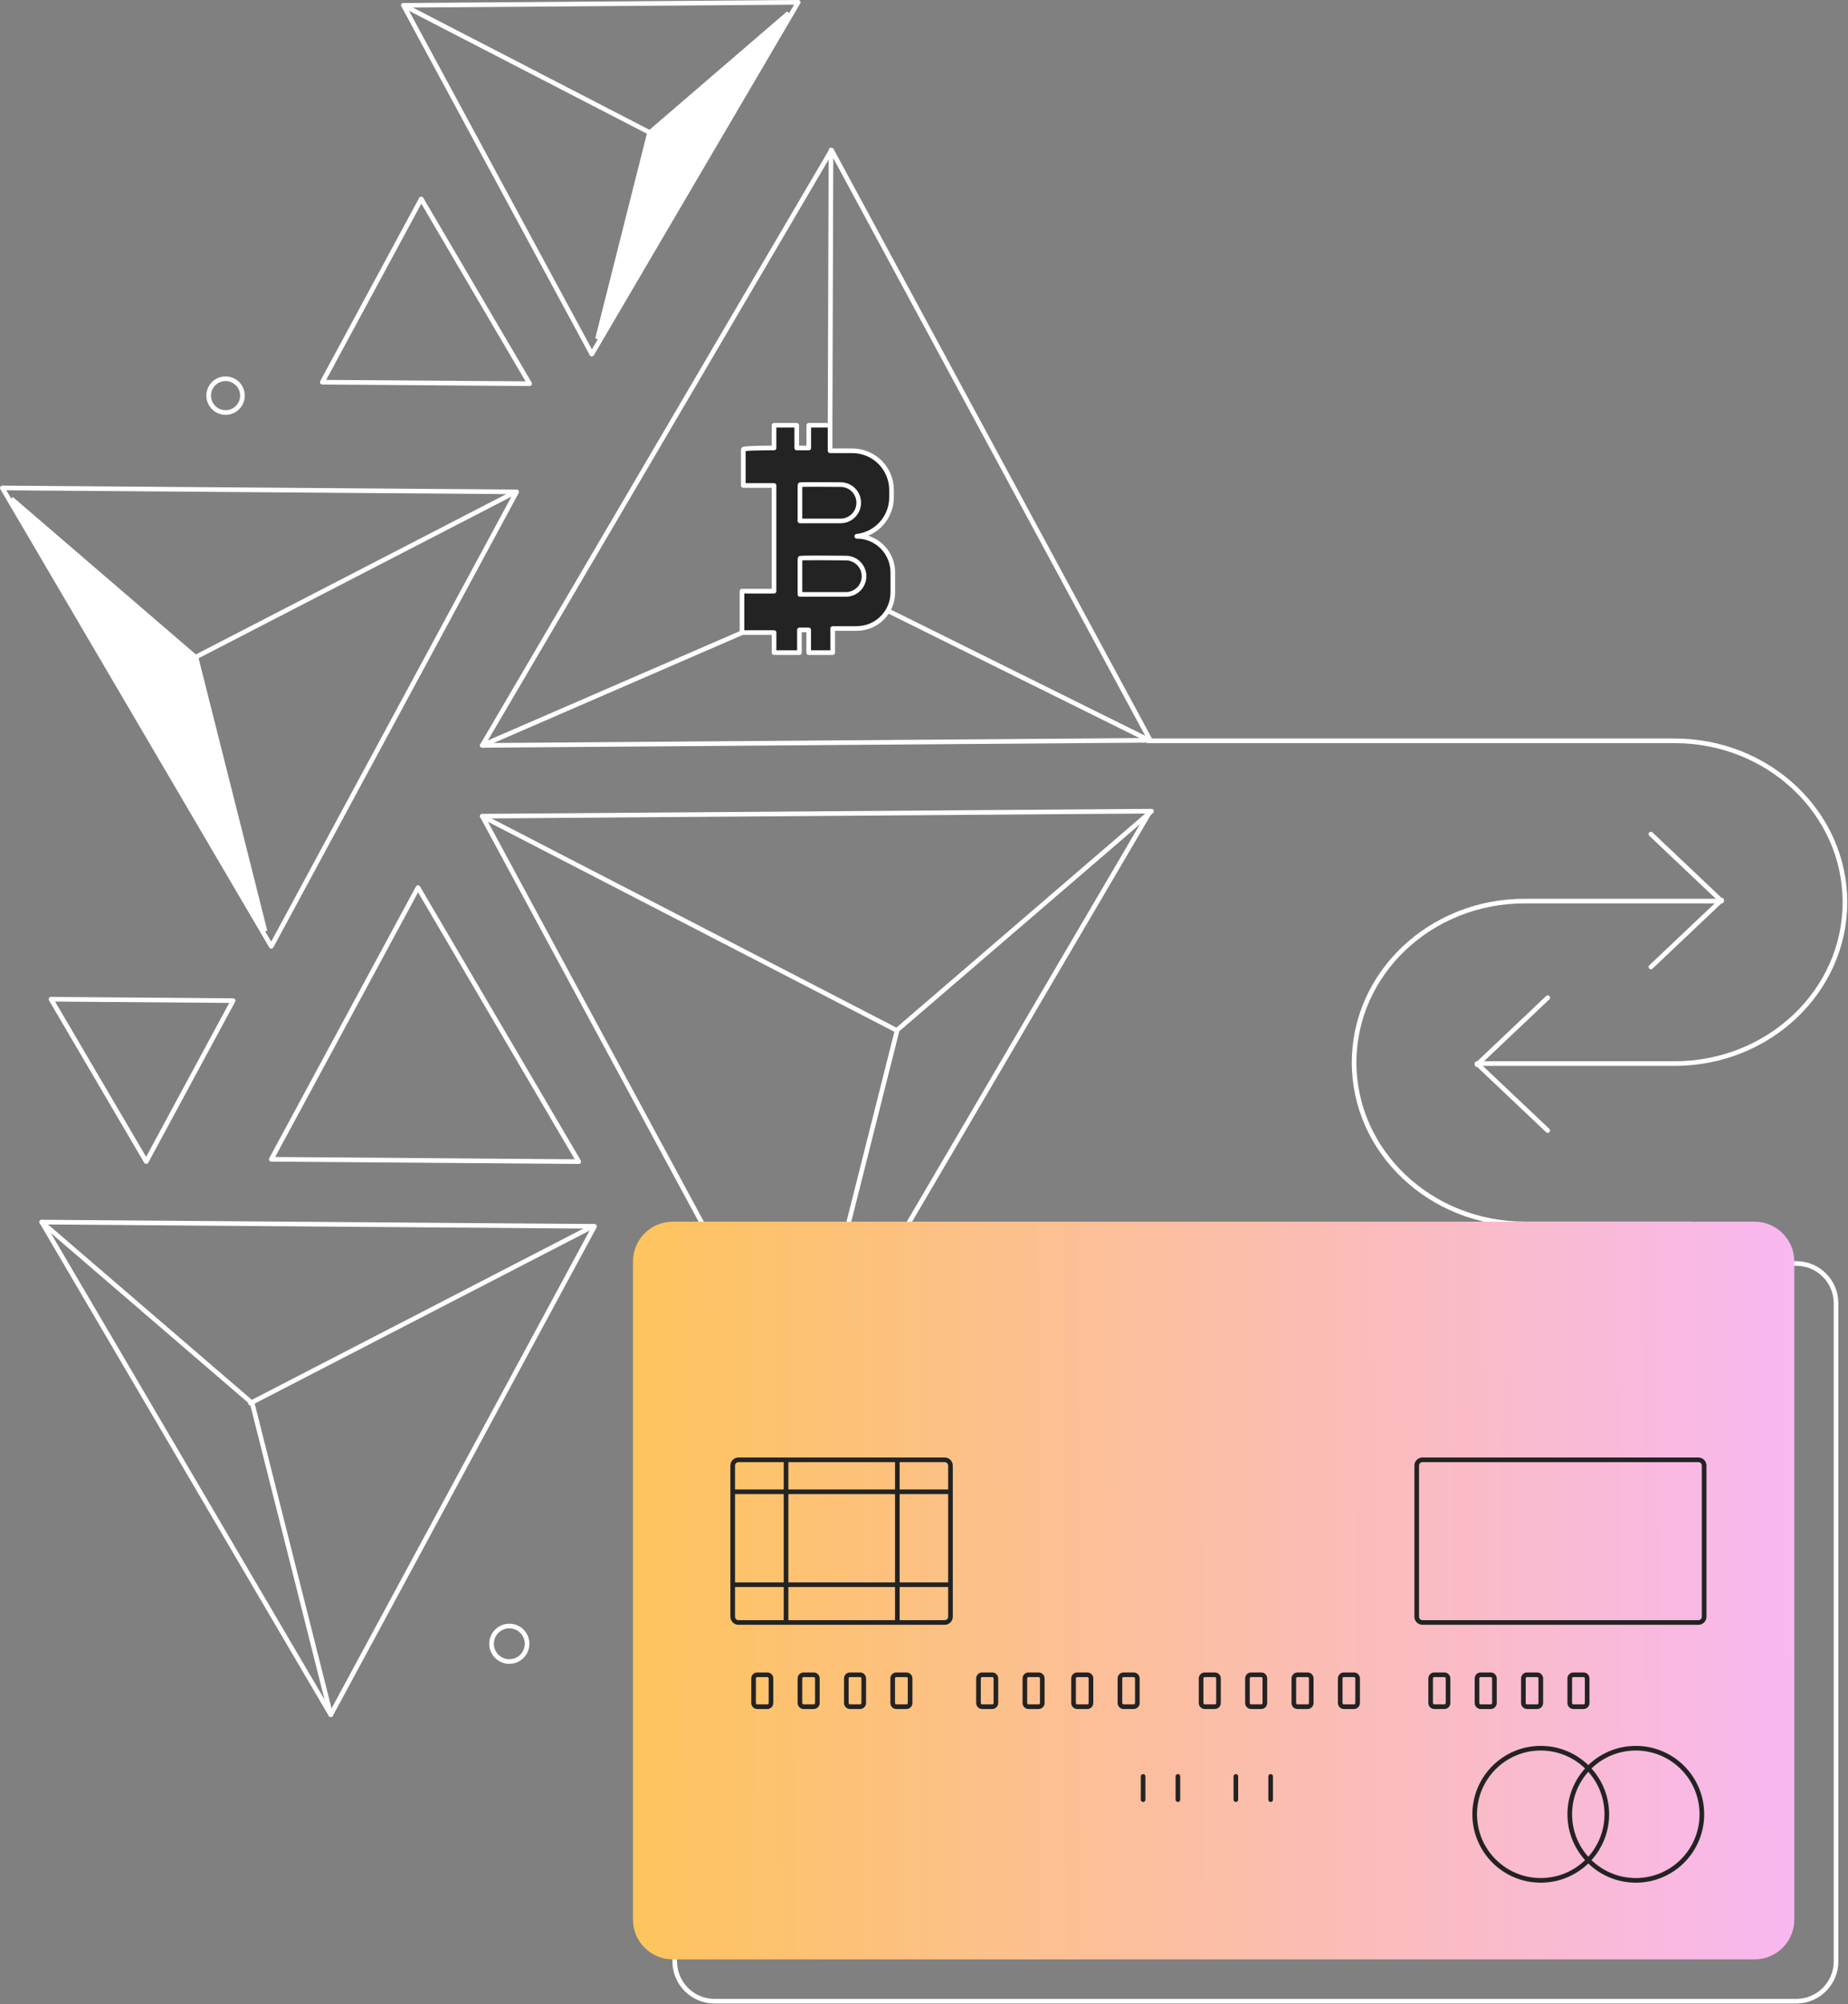 <svg width="797" height="864" viewBox="0 0 797 864" fill="none" xmlns="http://www.w3.org/2000/svg">
<rect x="0" y="0" width="797" height="864" fill="#808080" stroke="none"/>
<path d="M18 526.86L142.65 739.26L256.41 528.69L18 526.86Z" stroke="white" stroke-width="2" stroke-linecap="round" stroke-linejoin="round"/>
<path d="M18 526.87L108.77 604.93L142.65 739.26" stroke="white" stroke-width="2" stroke-linecap="round" stroke-linejoin="round"/>
<path d="M255.64 528.69L108 604.93" stroke="white" stroke-width="2" stroke-linecap="round" stroke-linejoin="round"/>
<path d="M1 210.36L117 407.98L222.82 212.05L1 210.36Z" stroke="white" stroke-width="2" stroke-linecap="round" stroke-linejoin="round"/>
<path d="M4.904 215.037L84.558 283.542L114.297 401.433L4.904 215.037Z" fill="white" stroke="white" stroke-width="2"/>
<path d="M222.37 212.05L85 282.99" stroke="white" stroke-width="2" stroke-linecap="round" stroke-linejoin="round"/>
<path d="M344.24 1L255.24 152.66L174 2.3L344.24 1Z" stroke="white" stroke-width="2" stroke-linecap="round" stroke-linejoin="round"/>
<path d="M280.092 57.292L340.106 5.677L257.683 146.113L280.092 57.292Z" fill="white" stroke="white" stroke-width="2"/>
<path d="M174 2.3L279.43 56.74" stroke="white" stroke-width="2" stroke-linecap="round" stroke-linejoin="round"/>
<path d="M249.6 500.79L180.27 382.66L117 499.78L249.6 500.79Z" stroke="white" stroke-width="2" stroke-linecap="round" stroke-linejoin="round"/>
<path d="M228.42 165.42L181.67 85.77L139 164.77L228.42 165.42Z" stroke="white" stroke-width="2" stroke-linecap="round" stroke-linejoin="round"/>
<path d="M22 430.78L63.06 500.78L100.53 431.38L22 430.78Z" stroke="white" stroke-width="2" stroke-linecap="round" stroke-linejoin="round"/>
<path d="M496.09 349.71L345.46 606.36L208 351.86L496.09 349.71Z" stroke="white" stroke-width="2" stroke-linecap="round" stroke-linejoin="round"/>
<path d="M496.63 349.71L386.95 444.03L346 606.36" stroke="white" stroke-width="2" stroke-linecap="round" stroke-linejoin="round"/>
<path d="M208 351.9L386.41 444.04" stroke="white" stroke-width="2" stroke-linecap="round" stroke-linejoin="round"/>
<path d="M219.66 716.31C223.891 716.31 227.32 712.881 227.32 708.65C227.32 704.42 223.891 700.99 219.66 700.99C215.43 700.99 212 704.42 212 708.65C212 712.881 215.43 716.31 219.66 716.31Z" stroke="white" stroke-width="2" stroke-linecap="round" stroke-linejoin="round"/>
<path d="M97.28 177.84C101.301 177.84 104.56 174.58 104.56 170.56C104.56 166.539 101.301 163.28 97.28 163.28C93.259 163.28 90 166.539 90 170.56C90 174.58 93.259 177.84 97.28 177.84Z" stroke="white" stroke-width="2" stroke-linecap="round" stroke-linejoin="round"/>
<path d="M208 321.35L358.62 64.7L496.09 319.15L208 321.35Z" stroke="white" stroke-width="2" stroke-linecap="round" stroke-linejoin="round"/>
<path d="M320.57 193.76V209.31H333.82V254.86H320V272.71H333.83V281.35H344.77V271.56H348.77V281.35H359.13V270.95H369.5C373.625 270.947 377.58 269.307 380.496 266.389C383.412 263.471 385.05 259.515 385.05 255.39V246.75C385.05 242.626 383.412 238.671 380.496 235.754C377.579 232.838 373.624 231.2 369.5 231.2C373.627 230.731 377.437 228.759 380.204 225.66C382.97 222.562 384.5 218.554 384.5 214.4V211.25C384.5 209.029 384.063 206.83 383.213 204.779C382.363 202.727 381.117 200.863 379.547 199.293C377.977 197.722 376.113 196.477 374.061 195.627C372.01 194.777 369.811 194.34 367.59 194.34H358V183.34H348.8V193.13H343.61V183.34H333.82V193.13C333.82 193.13 320.57 193.06 320.57 193.76Z" fill="#232323" stroke="white" stroke-width="2" stroke-linecap="round" stroke-linejoin="round"/>
<path d="M345 209.02V224.58H362.52C364.598 224.577 366.589 223.75 368.057 222.28C369.525 220.81 370.35 218.817 370.35 216.74V216.74C370.353 214.68 369.542 212.701 368.095 211.235C366.648 209.769 364.68 208.933 362.62 208.91C355.15 208.86 345 208.75 345 209.02Z" stroke="white" stroke-width="2" stroke-linecap="round" stroke-linejoin="round"/>
<path d="M345 240.7V256.26H364.81C366.886 256.258 368.876 255.432 370.344 253.964C371.812 252.496 372.637 250.506 372.64 248.43V248.43C372.64 246.37 371.829 244.392 370.383 242.925C368.936 241.458 366.97 240.619 364.91 240.59C357.46 240.5 345 240.43 345 240.7Z" stroke="white" stroke-width="2" stroke-linecap="round" stroke-linejoin="round"/>
<path d="M208 321.35L320.22 272.67" stroke="white" stroke-width="2" stroke-linecap="round" stroke-linejoin="round"/>
<path d="M383 263.33L495.6 319.15" stroke="white" stroke-width="2" stroke-linecap="round" stroke-linejoin="round"/>
<path d="M358 183.39L358.38 64.7" stroke="white" stroke-width="2" stroke-linecap="round" stroke-linejoin="round"/>
<path d="M729 527.63H657.5C616.91 527.63 584 496.48 584 458.05C584 419.62 616.91 388.47 657.5 388.47H742" stroke="white" stroke-width="2" stroke-linecap="round" stroke-linejoin="round"/>
<path d="M712 416.87L742.5 388" stroke="white" stroke-width="2" stroke-linecap="round" stroke-linejoin="round"/>
<path d="M712 359.6L742.5 388.47" stroke="white" stroke-width="2" stroke-linecap="round" stroke-linejoin="round"/>
<path d="M495 319.37H722.18C762.77 319.37 795.68 350.52 795.68 388.95C795.68 427.37 762.77 458.52 722.18 458.52H637.68" stroke="white" stroke-width="2" stroke-linecap="round" stroke-linejoin="round"/>
<path d="M667.5 430.12L637 459" stroke="white" stroke-width="2" stroke-linecap="round" stroke-linejoin="round"/>
<path d="M667.5 487.39L637 458.52" stroke="white" stroke-width="2" stroke-linecap="round" stroke-linejoin="round"/>
<path d="M774.7 544.7H308.14C298.674 544.7 291 552.374 291 561.84V845.59C291 855.056 298.674 862.73 308.14 862.73H774.7C784.166 862.73 791.84 855.056 791.84 845.59V561.84C791.84 552.374 784.166 544.7 774.7 544.7Z" stroke="white" stroke-width="2" stroke-linecap="round" stroke-linejoin="round"/>
<path d="M756.7 526.68H290.14C280.674 526.68 273 534.354 273 543.82V827.57C273 837.036 280.674 844.71 290.14 844.71H756.7C766.166 844.71 773.84 837.036 773.84 827.57V543.82C773.84 534.354 766.166 526.68 756.7 526.68Z" fill="url(#paint0_linear_24_7)"/>
<path d="M407.44 629.35H318.47C317.106 629.35 316 630.456 316 631.82V697C316 698.364 317.106 699.47 318.47 699.47H407.44C408.804 699.47 409.91 698.364 409.91 697V631.82C409.91 630.456 408.804 629.35 407.44 629.35Z" stroke="#232323" stroke-width="2" stroke-linecap="round" stroke-linejoin="round"/>
<path d="M732.49 629.35H613.47C612.106 629.35 611 630.456 611 631.82V697C611 698.364 612.106 699.47 613.47 699.47H732.49C733.854 699.47 734.96 698.364 734.96 697V631.82C734.96 630.456 733.854 629.35 732.49 629.35Z" stroke="#232323" stroke-width="2" stroke-linecap="round" stroke-linejoin="round"/>
<path d="M317 643.13H409.66" stroke="#232323" stroke-width="2" stroke-linecap="round" stroke-linejoin="round"/>
<path d="M317 683.19H409.66" stroke="#232323" stroke-width="2" stroke-linecap="round" stroke-linejoin="round"/>
<path d="M339 630.61V698.22" stroke="#232323" stroke-width="2" stroke-linecap="round" stroke-linejoin="round"/>
<path d="M387 630.61V698.22" stroke="#232323" stroke-width="2" stroke-linecap="round" stroke-linejoin="round"/>
<path d="M664.49 810.65C680.225 810.65 692.98 797.895 692.98 782.16C692.98 766.425 680.225 753.67 664.49 753.67C648.755 753.67 636 766.425 636 782.16C636 797.895 648.755 810.65 664.49 810.65Z" stroke="#232323" stroke-width="2" stroke-linecap="round" stroke-linejoin="round"/>
<path d="M705.49 810.65C721.225 810.65 733.98 797.895 733.98 782.16C733.98 766.425 721.225 753.67 705.49 753.67C689.755 753.67 677 766.425 677 782.16C677 797.895 689.755 810.65 705.49 810.65Z" stroke="#232323" stroke-width="2" stroke-linecap="round" stroke-linejoin="round"/>
<path d="M330.92 722.01H326.59C325.712 722.01 325 722.722 325 723.6V734.19C325 735.068 325.712 735.78 326.59 735.78H330.92C331.798 735.78 332.51 735.068 332.51 734.19V723.6C332.51 722.722 331.798 722.01 330.92 722.01Z" stroke="#232323" stroke-width="2" stroke-linecap="round" stroke-linejoin="round"/>
<path d="M350.92 722.01H346.59C345.712 722.01 345 722.722 345 723.6V734.19C345 735.068 345.712 735.78 346.59 735.78H350.92C351.798 735.78 352.51 735.068 352.51 734.19V723.6C352.51 722.722 351.798 722.01 350.92 722.01Z" stroke="#232323" stroke-width="2" stroke-linecap="round" stroke-linejoin="round"/>
<path d="M370.92 722.01H366.59C365.712 722.01 365 722.722 365 723.6V734.19C365 735.068 365.712 735.78 366.59 735.78H370.92C371.798 735.78 372.51 735.068 372.51 734.19V723.6C372.51 722.722 371.798 722.01 370.92 722.01Z" stroke="#232323" stroke-width="2" stroke-linecap="round" stroke-linejoin="round"/>
<path d="M390.92 722.01H386.59C385.712 722.01 385 722.722 385 723.6V734.19C385 735.068 385.712 735.78 386.59 735.78H390.92C391.798 735.78 392.51 735.068 392.51 734.19V723.6C392.51 722.722 391.798 722.01 390.92 722.01Z" stroke="#232323" stroke-width="2" stroke-linecap="round" stroke-linejoin="round"/>
<path d="M427.92 722.01H423.59C422.712 722.01 422 722.722 422 723.6V734.19C422 735.068 422.712 735.78 423.59 735.78H427.92C428.798 735.78 429.51 735.068 429.51 734.19V723.6C429.51 722.722 428.798 722.01 427.92 722.01Z" stroke="#232323" stroke-width="2" stroke-linecap="round" stroke-linejoin="round"/>
<path d="M447.92 722.01H443.59C442.712 722.01 442 722.722 442 723.6V734.19C442 735.068 442.712 735.78 443.59 735.78H447.92C448.798 735.78 449.51 735.068 449.51 734.19V723.6C449.51 722.722 448.798 722.01 447.92 722.01Z" stroke="#232323" stroke-width="2" stroke-linecap="round" stroke-linejoin="round"/>
<path d="M468.92 722.01H464.59C463.712 722.01 463 722.722 463 723.6V734.19C463 735.068 463.712 735.78 464.59 735.78H468.92C469.798 735.78 470.51 735.068 470.51 734.19V723.6C470.51 722.722 469.798 722.01 468.92 722.01Z" stroke="#232323" stroke-width="2" stroke-linecap="round" stroke-linejoin="round"/>
<path d="M488.92 722.01H484.59C483.712 722.01 483 722.722 483 723.6V734.19C483 735.068 483.712 735.78 484.59 735.78H488.92C489.798 735.78 490.51 735.068 490.51 734.19V723.6C490.51 722.722 489.798 722.01 488.92 722.01Z" stroke="#232323" stroke-width="2" stroke-linecap="round" stroke-linejoin="round"/>
<path d="M523.92 722.01H519.59C518.712 722.01 518 722.722 518 723.6V734.19C518 735.068 518.712 735.78 519.59 735.78H523.92C524.798 735.78 525.51 735.068 525.51 734.19V723.6C525.51 722.722 524.798 722.01 523.92 722.01Z" stroke="#232323" stroke-width="2" stroke-linecap="round" stroke-linejoin="round"/>
<path d="M543.92 722.01H539.59C538.712 722.01 538 722.722 538 723.6V734.19C538 735.068 538.712 735.78 539.59 735.78H543.92C544.798 735.78 545.51 735.068 545.51 734.19V723.6C545.51 722.722 544.798 722.01 543.92 722.01Z" stroke="#232323" stroke-width="2" stroke-linecap="round" stroke-linejoin="round"/>
<path d="M563.92 722.01H559.59C558.712 722.01 558 722.722 558 723.6V734.19C558 735.068 558.712 735.78 559.59 735.78H563.92C564.798 735.78 565.51 735.068 565.51 734.19V723.6C565.51 722.722 564.798 722.01 563.92 722.01Z" stroke="#232323" stroke-width="2" stroke-linecap="round" stroke-linejoin="round"/>
<path d="M583.92 722.01H579.59C578.712 722.01 578 722.722 578 723.6V734.19C578 735.068 578.712 735.78 579.59 735.78H583.92C584.798 735.78 585.51 735.068 585.51 734.19V723.6C585.51 722.722 584.798 722.01 583.92 722.01Z" stroke="#232323" stroke-width="2" stroke-linecap="round" stroke-linejoin="round"/>
<path d="M622.92 722.01H618.59C617.712 722.01 617 722.722 617 723.6V734.19C617 735.068 617.712 735.78 618.59 735.78H622.92C623.798 735.78 624.51 735.068 624.51 734.19V723.6C624.51 722.722 623.798 722.01 622.92 722.01Z" stroke="#232323" stroke-width="2" stroke-linecap="round" stroke-linejoin="round"/>
<path d="M642.92 722.01H638.59C637.712 722.01 637 722.722 637 723.6V734.19C637 735.068 637.712 735.78 638.59 735.78H642.92C643.798 735.78 644.51 735.068 644.51 734.19V723.6C644.51 722.722 643.798 722.01 642.92 722.01Z" stroke="#232323" stroke-width="2" stroke-linecap="round" stroke-linejoin="round"/>
<path d="M662.92 722.01H658.59C657.712 722.01 657 722.722 657 723.6V734.19C657 735.068 657.712 735.78 658.59 735.78H662.92C663.798 735.78 664.51 735.068 664.51 734.19V723.6C664.51 722.722 663.798 722.01 662.92 722.01Z" stroke="#232323" stroke-width="2" stroke-linecap="round" stroke-linejoin="round"/>
<path d="M682.92 722.01H678.59C677.712 722.01 677 722.722 677 723.6V734.19C677 735.068 677.712 735.78 678.59 735.78H682.92C683.798 735.78 684.51 735.068 684.51 734.19V723.6C684.51 722.722 683.798 722.01 682.92 722.01Z" stroke="#232323" stroke-width="2" stroke-linecap="round" stroke-linejoin="round"/>
<path d="M493 765.83V775.85" stroke="#232323" stroke-width="2" stroke-linecap="round" stroke-linejoin="round"/>
<path d="M508 765.83V775.85" stroke="#232323" stroke-width="2" stroke-linecap="round" stroke-linejoin="round"/>
<path d="M533 765.83V775.85" stroke="#232323" stroke-width="2" stroke-linecap="round" stroke-linejoin="round"/>
<path d="M548 765.83V775.85" stroke="#232323" stroke-width="2" stroke-linecap="round" stroke-linejoin="round"/>
<defs>
<linearGradient id="paint0_linear_24_7" x1="273.011" y1="685.673" x2="771.624" y2="683.528" gradientUnits="userSpaceOnUse">
<stop stop-color="#FEC45D"/>
<stop offset="1" stop-color="#F8B8F0"/>
</linearGradient>
</defs>
</svg>
